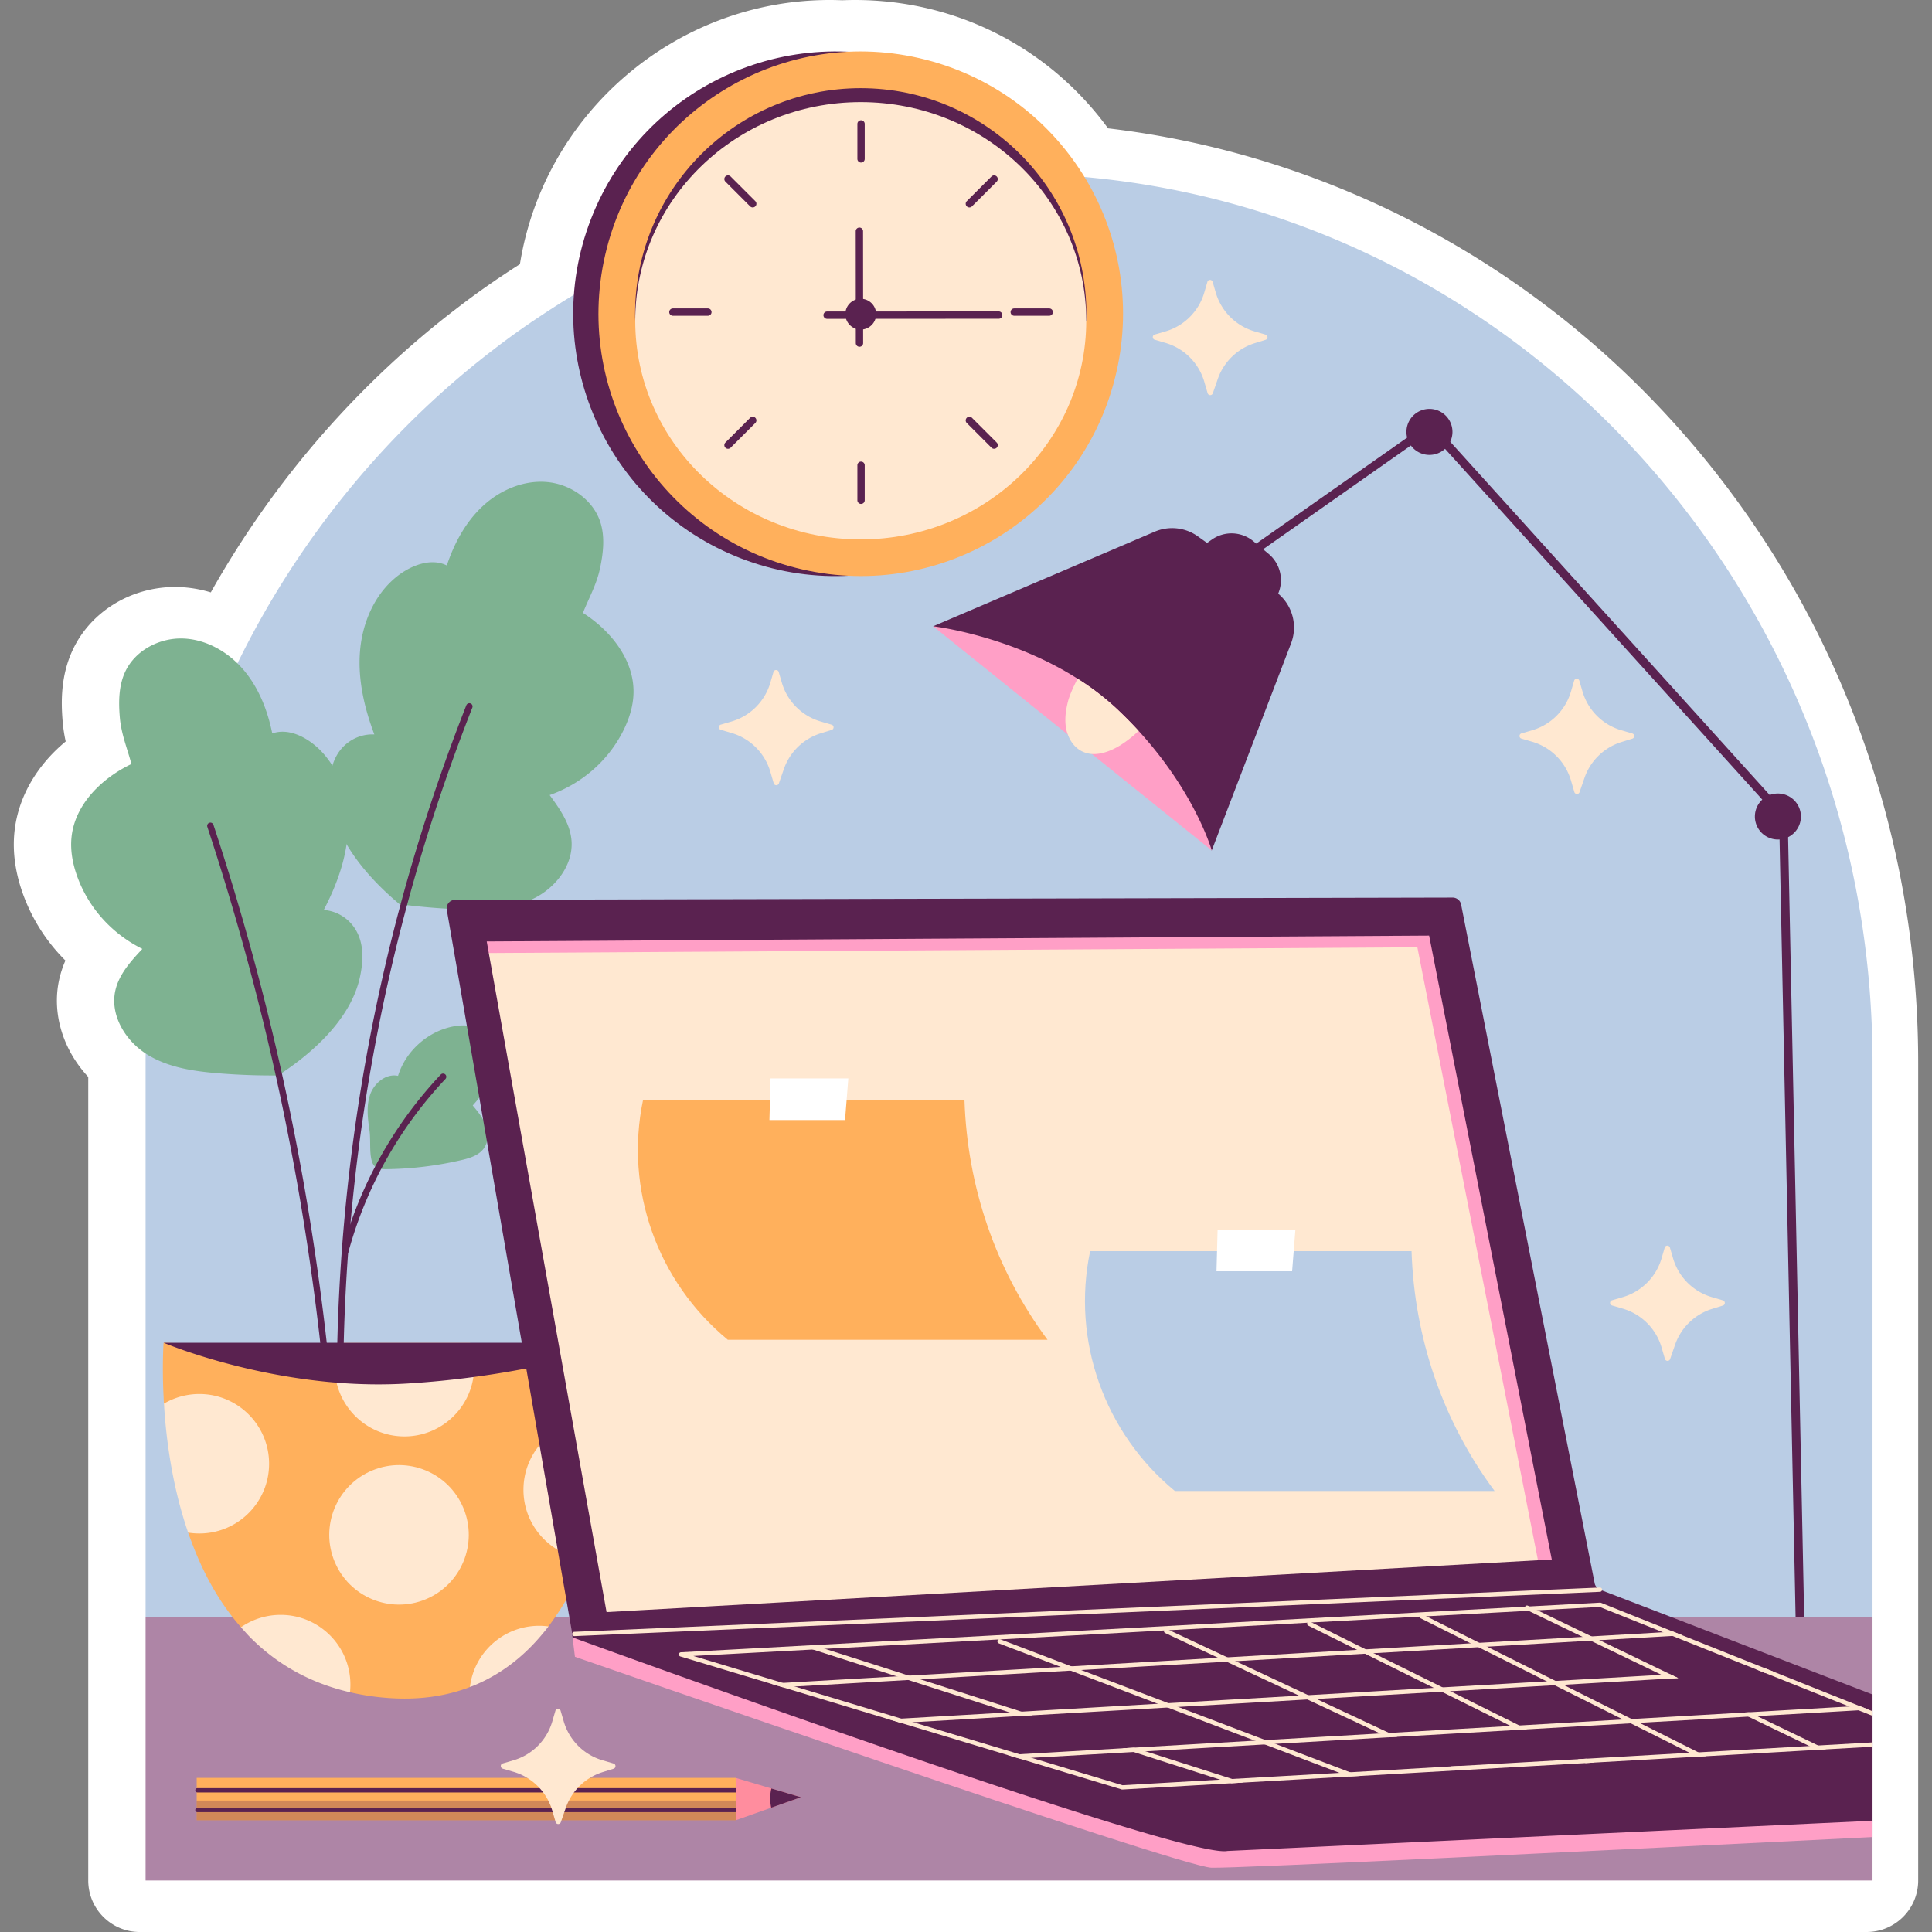 <svg xmlns="http://www.w3.org/2000/svg" version="1.1" xmlns:xlink="http://www.w3.org/1999/xlink" x="0" y="0" viewBox="0 0 512 512" style="enable-background:new 0 0 512 512" xml:space="preserve" class=""><rect x="0" y="0" width="512" height="512" fill="#808080" stroke="none"/><g><path d="M37.035 512c-7.537 0-13.648-6.111-13.648-13.648V285.399c-6.684-7.171-9.71-16.831-7.688-25.868a27.385 27.385 0 0 1 1.635-4.974 47.721 47.721 0 0 1-10.99-16.943c-2.246-5.927-3.088-11.727-2.504-17.239.962-9.063 5.847-17.487 13.569-23.878a40.084 40.084 0 0 1-.791-5.137c-.462-5.342-.566-12.369 2.739-19.308 4.765-10.019 15.379-16.496 27.035-16.496.355 0 .713.005 1.071.019a32.9 32.9 0 0 1 8.401 1.414 249.997 249.997 0 0 1 29.798-42.12c10.823-12.331 22.73-23.481 35.399-33.156a203.504 203.504 0 0 1 9.999-7.264c.322-.233.744-.532 1.255-.85a214.942 214.942 0 0 1 5.469-3.589C144.134 30.216 178.886 0 219.872 0c1.122 0 2.235.027 3.343.071A84.2 84.2 0 0 1 226.558 0c26.846 0 51.446 12.592 67.087 34.012 54.212 6.388 105.058 31.624 143.8 71.513 45.719 47.099 70.895 109.674 70.895 176.201v216.625c0 7.537-6.111 13.648-13.648 13.648H37.035z" style="" fill="#ffffff" data-original="#ffffff" class=""></path><path d="M496.24 281.727v146.836l-348.285 16.493-109.371-16.493V281.727c0-60.735 22.292-116.08 58.893-157.867 10.123-11.533 21.292-22.042 33.416-31.3a189.287 189.287 0 0 1 9.554-6.938c.25-.182.523-.387.774-.523 36.191-24.681 79.548-39.08 126.18-39.08 63.192 0 120.402 26.387 161.802 69.016 41.423 42.674 67.037 101.589 67.037 166.692z" style="" fill="#bacde5" data-original="#bacde5"></path><path d="M477.262 442.871a1.137 1.137 0 0 1-1.137-1.114l-4.638-224.921-92.546-102.319-75.261 52.854a1.137 1.137 0 0 1-1.307-1.862l76.083-53.432a1.135 1.135 0 0 1 1.497.168l93.505 103.38c.184.203.289.465.294.74L478.4 441.71a1.139 1.139 0 0 1-1.114 1.161h-.024z" style="" fill="#5a2250" data-original="#5a2250"></path><path d="M384.917 114.461a6.098 6.098 0 1 1-12.196 0 6.098 6.098 0 0 1 12.196 0zM477.262 216.389a6.098 6.098 0 1 1-12.196 0 6.098 6.098 0 0 1 12.196 0zM332.161 143.433l4.017 3.331a9.073 9.073 0 0 1 2.552 10.551 11.727 11.727 0 0 1 3.415 13.18l-21.027 54.899-31.563-39.033-42.262-20.389 58.729-25.076a11.726 11.726 0 0 1 11.422 1.243l2.439 1.742 1.284-.898a9.074 9.074 0 0 1 10.994.45z" style="" fill="#5a2250" data-original="#5a2250"></path><path d="m321.13 225.383-31.778-25.568-6.347-5.118-35.713-28.73s20.131 2.343 38.284 13.899a69.769 69.769 0 0 1 10.487 8.075 112.66 112.66 0 0 1 5.687 5.755c15.104 16.537 19.38 31.687 19.38 31.687z" style="" fill="#ff9fc6" data-original="#ff9fc6"></path><path d="M301.749 193.696a30.812 30.812 0 0 1-4.8 3.776c-2.275 1.41-5.027 2.525-7.598 2.343a7.38 7.38 0 0 1-2.479-.637c-1.843-.864-3.185-2.57-3.867-4.481a6.8 6.8 0 0 1-.409-1.319c-.523-2.434-.205-4.982.409-7.393.387-1.547 1.297-3.708 2.57-6.119a69.769 69.769 0 0 1 10.487 8.075 111.838 111.838 0 0 1 5.687 5.755z" style="" fill="#ffe8d1" data-original="#ffe8d1"></path><path d="M38.584 428.563h457.655v69.789H38.584z" style="" fill="#ae85a6" data-original="#ae85a6"></path><path d="M97.912 299.499c-.469-3.175-.881-6.506.219-9.522s4.219-5.548 7.355-4.864c2.072-6.727 8.162-12.041 15.107-13.184 1.383-.228 2.815-.3 4.174.038 4.105 1.019 6.516 5.678 6.171 9.893-.345 4.215-2.826 7.96-5.661 11.098 1.353 1.606 2.699 3.277 3.432 5.245.732 1.969.76 4.315-.429 6.046-1.323 1.927-3.775 2.671-6.053 3.199a92.546 92.546 0 0 1-19.066 2.384c-2.157.042-4.012.136-4.653-2.234-.658-2.426-.219-5.546-.596-8.099zM73.698 285.005a176.4 176.4 0 0 1-15.762-.568c-6.639-.537-13.485-1.534-19.11-5.1s-9.714-10.329-8.259-16.828c.97-4.334 4.125-7.795 7.161-11.037-7.836-3.896-13.973-10.511-17.074-18.694-1.323-3.491-2.087-7.254-1.693-10.966.921-8.667 8.003-15.584 15.868-19.338-1.119-4.187-2.696-7.965-3.067-12.283-.357-4.154-.328-8.506 1.464-12.27 2.669-5.609 9.09-8.928 15.297-8.707 6.207.221 12.042 3.613 16.056 8.353 4.014 4.74 6.345 10.72 7.576 16.808 4.475-1.595 9.551 1.187 12.865 4.591 5.25 5.393 7.515 13.222 7.214 20.743-.301 7.52-2.955 14.777-6.437 21.449 3.649.262 6.896 2.39 8.668 5.59 2.073 3.743 1.805 8.345.85 12.516-2.465 10.762-12.334 19.762-21.617 25.741z" style="" fill="#7eb291" data-original="#7eb291"></path><path d="M105.895 239.63a176.205 176.205 0 0 0 15.714 1.346c6.655.272 13.571.112 19.588-2.745s10.895-9.075 10.238-15.703c-.437-4.42-3.15-8.238-5.77-11.823 8.25-2.917 15.144-8.74 19.214-16.487 1.736-3.305 2.951-6.948 3.009-10.68.137-8.714-6.055-16.44-13.407-21.119 1.619-4.02 3.642-7.579 4.534-11.821.858-4.08 1.356-8.403.034-12.358-1.969-5.891-7.94-9.963-14.129-10.497-6.188-.533-12.392 2.126-16.95 6.345-4.559 4.219-7.597 9.872-9.558 15.765-4.248-2.126-9.624.021-13.326 2.998-5.865 4.717-9.063 12.214-9.675 19.715-.613 7.501 1.142 15.026 3.79 22.071-3.653-.182-7.135 1.536-9.282 4.498-2.511 3.464-2.803 8.065-2.361 12.32 1.141 10.985 9.847 21.115 18.337 28.175z" style="" fill="#7eb291" data-original="#7eb291"></path><path d="m164.232 377.686-8.921 35.515c-2.406 5.855-5.366 11.477-8.985 16.48-.32.447-.639.894-.98 1.341l-20.803 16.033c-.341.17-.681.277-1.022.405-6.238 2.214-13.393 3.172-21.611 2.448a63.265 63.265 0 0 1-9.156-1.448L63.86 431.235c-6.026-6.835-10.284-14.926-13.308-23.208-.255-.639-.468-1.256-.702-1.874l-6.409-34.174c-.064-.894-.085-1.789-.128-2.64-.362-8.134.043-13.499.043-13.499l57.838 2.281 64.57-2.281c.001.001.129 9.177-1.532 21.846z" style="" fill="#ffb05c" data-original="#ffb05c"></path><path d="M125.672 362.186c0 .937-.064 1.853-.213 2.747-1.32 8.9-9.007 15.735-18.269 15.735-8.751 0-16.076-6.09-17.992-14.244a18.624 18.624 0 0 1-.49-4.237c0-2.236.383-4.365 1.129-6.345h34.706c.746 1.979 1.129 4.108 1.129 6.344z" style="" fill="#ffe8d1" data-original="#ffe8d1"></path><path d="M165.765 355.841s-15.692 5.813-40.306 9.092a241.972 241.972 0 0 1-17.311 1.703c-6.515.405-12.882.277-18.95-.213-25.827-2.087-45.842-10.582-45.842-10.582h122.409z" style="" fill="#5a2250" data-original="#5a2250"></path><path d="M71.313 387.906c0 10.22-8.283 18.482-18.482 18.482-1.022 0-2.023-.085-2.981-.234-.107-.341-.234-.703-.341-1.043-3.875-11.647-5.451-23.464-6.026-32.598-.021-.17-.021-.362-.042-.532a18.462 18.462 0 0 1 9.39-2.555c10.2-.001 18.482 8.282 18.482 18.48z" style="" fill="#ffe8d1" data-original="#ffe8d1"></path><circle cx="105.736" cy="406.755" r="18.483" style="" transform="rotate(-22.5 105.729 406.736)" fill="#ffe8d1" data-original="#ffe8d1"></circle><path d="M164.232 377.686c-.043.511-.128 1.022-.192 1.554a96.174 96.174 0 0 1-.511 3.322v.043c-1.49 9.518-4.003 20.398-8.219 30.597-9.326-.958-16.587-8.836-16.587-18.397 0-10.22 8.261-18.503 18.481-18.503 2.493 0 4.857.49 7.028 1.384zM145.346 431.023c-.49.66-1.001 1.299-1.533 1.916-4.748 5.749-10.582 10.454-17.672 13.499-.532.234-1.043.447-1.597.618 1.107-9.134 8.9-16.203 18.333-16.203.83 0 1.66.064 2.469.17zM92.861 446.439c0 .682-.042 1.363-.106 2.023-10.667-2.449-19.078-7.41-25.657-13.776a33.25 33.25 0 0 1-2.087-2.172c-.383-.426-.788-.852-1.15-1.277a18.448 18.448 0 0 1 10.518-3.279c10.221-.001 18.482 8.282 18.482 18.481z" style="" fill="#ffe8d1" data-original="#ffe8d1"></path><path d="M86.391 362.825a.853.853 0 0 1-.847-.765 677.389 677.389 0 0 0-30.597-142.932.85.85 0 0 1 .542-1.077.845.845 0 0 1 1.077.542 679.089 679.089 0 0 1 30.675 143.292.852.852 0 0 1-.85.94zM90.163 360.507h-.014a.855.855 0 0 1-.839-.867c1.006-59.368 12.539-117.486 34.276-172.738a.853.853 0 0 1 1.588.624c-21.662 55.063-33.155 112.98-34.158 172.143a.853.853 0 0 1-.853.838z" style="" fill="#5a2250" data-original="#5a2250"></path><path d="M91.475 332.541a.853.853 0 0 1-.823-1.076 110.365 110.365 0 0 1 26.151-46.694.853.853 0 0 1 1.242 1.17 108.66 108.66 0 0 0-25.746 45.97.855.855 0 0 1-.824.63z" style="" fill="#5a2250" data-original="#5a2250"></path><path d="M496.24 482.52v4.322c-70.221 3.503-169.491 8.371-175.224 8.121-8.894-.387-168.649-55.89-168.649-55.89l-.637-5.164 46.951 2.98 7.302.751 16.355 1.706 5.642.591 30.004 3.139 7.029.728 29.708 3.116 4.436.455 28.321 2.957 7.029.728 17.311 1.82 3.48.364 41.696 4.345 4.731.5 2.32.25 39.649 4.14 3.253.341 10.85 1.137 7.052.728 31.391 17.835z" style="" fill="#ff9fc6" data-original="#ff9fc6"></path><path d="m442.965 428.563 53.274 20.495v33.461l-170.947 8.007c-11.715 2.343-173.13-56.436-173.13-56.436-.227-.068-.341-.114-.432-.182l-.068-.523c0-.091 0-.182-.023-.318v-.114l-.114-.705-.046-.296-.591-3.389-32.483-187.439a2.262 2.262 0 0 1 2.229-2.661l264.348-.591c1.069 0 2.025.773 2.229 1.843l35.395 179.887c.091.455.318.842.637 1.137.228.25.501.432.796.546l.523.205 18.403 7.073z" style="" fill="#5a2250" data-original="#5a2250"></path><path d="M152.216 433.59a.57.57 0 0 1-.569-.544.57.57 0 0 1 .544-.593l271.818-11.746a.57.57 0 0 1 .049 1.137L152.24 433.59h-.024z" style="" fill="#ffe8d1" data-original="#ffe8d1"></path><path d="m411.238 413.276-3.662.205-278.042-160.915-.546-3.071 249.744-1.547z" style="" fill="#ff9fc6" data-original="#ff9fc6"></path><path d="m407.576 413.481-246.833 13.74-31.209-174.655 246.081-1.524zM215.423 437.139l3.207-.182 45.927-2.479.569-.023h.023l43.334-2.366 1.41-.068 36.578-1.979 1.115-.068h.023l26.092-1.41 2.525-.137 1.774-.091 27.069-1.456 2.343-.136h.023l16.492-.887 6.779 2.707 10.009 4.004 2.502.978 22.156 8.849 2.502 1.001 22.156 8.849 2.502 1.001 3.708 1.479v-1.228l-1.024-.409-2.502-1.001-22.156-8.849-2.502-1.001-22.133-8.826-2.502-1.001-9.622-3.844-9.577-3.822c-.068-.023-.137-.045-.227-.023l-18.698 1.001-1.137.068-51.364 2.775-137.235 7.416h-.023l-.455.023h-.023l-16.378.887-18.243.978a.56.56 0 0 0-.523.5.554.554 0 0 0 .387.614l23.885 7.188 3.185.955 28.184 8.508 3.185.955 28.184 8.485 3.184.955 27.138 8.189a.382.382 0 0 0 .159.023h.046l28.866-1.661h.023l3.162-.182h.045l28.025-1.592 2.798-.159 26.251-1.501h.023l2.366-.137h.023l31.164-1.774 2.275-.136h.023l27.342-1.547 2.298-.136 12.716-.728 16.765-.955 2.343-.136 12.284-.705v-1.137l-14.422.819-2.343.136-21.679 1.251-7.711.432-2.32.114h-.023l-27.32 1.57h-.028l-2.275.137-31.278 1.774h-.023l-2.366.136h-.023l-26.66 1.547h-.023l-2.753.159h-.023l-28.457 1.615-3.185.182-25.864 1.479-24.067-7.256-3.184-.955-28.207-8.485-3.162-.955-28.207-8.508-3.185-.955-23.703-7.143 22.224-1.206 9.444-.504z" style="" fill="#ffe8d1" data-original="#ffe8d1"></path><path d="m270.727 453.608 2.98.955-3.162.182h-.023l-2.98-.955h-.023l-26.819-8.576-3.003-.955h-.023l-22.247-7.12-.273-.091a.561.561 0 0 1-.364-.705.518.518 0 0 1 .273-.341h.023a.51.51 0 0 1 .409-.045l.045.023h.023l3.071.978 22.201 7.097h.023l3.025.978 26.819 8.576h.025zM329.506 472.397l-3.161.182h-.023l-2.98-.955-22.93-7.325-3.025-.978 3.162-.182 3.025.978h.023l22.93 7.325zM360.375 470.645l-2.798.159-2.57-.978h-.023l-19.79-7.529h-.023l-2.593-1.001h-.023l-23.111-8.78-2.593-1.001h-.023l-23.111-8.78-2.57-.978h-.023l-16.446-6.256a.599.599 0 0 1-.113-1.024.6.6 0 0 1 .523-.045l.046.023h.023l18.744 7.143h.046l2.57.978 23.111 8.781 2.616 1.001 23.111 8.78 2.616 1.001h.023l19.768 7.529h.023l2.59.977zM444.745 444.713l-2.32.136h-.023l-2.093-1.001-18.767-9.053h-.023l-2.093-1.001-14.354-6.915-.66-.318c-.273-.137-.409-.478-.273-.751 0 0 0-.023.023-.023.159-.273.455-.387.751-.25l.387.182 2.116 1.024h.023l14.331 6.915 2.093 1.001h.023l18.767 9.053 2.092 1.001zM483.961 463.594l-2.343.136-2.138-1.023-16.151-7.78h-.022l-2.116-1.024 2.343-.136 2.116 1.023h.022l16.151 7.78zM452.138 465.414l-2.297.136-2.07-1.046h-.023l-15.582-7.802h-.023l-2.025-1.024h-.023l-18.107-9.076h-.023l-2.025-1.024h-.023l-18.107-9.053h-.023l-2.025-1.024h-.023l-13.216-6.62a.523.523 0 0 1-.296-.455.451.451 0 0 1 .046-.296.573.573 0 0 1 .773-.273l.955.478 14.035 7.029h.023l2.025 1.024h.023l18.13 9.076h.023l2.025 1.024h.023l18.107 9.076h.023l2.002 1.001h.023l15.627 7.825 2.048 1.024zM402.662 457.27l2.047 1.024-2.275.136h-.023l-2.047-1.024h-.023l-18.266-9.076h-.023l-2.047-1.024h-.023l-18.243-9.053h-.023l-2.047-1.024h-.023l-12.921-6.415a.555.555 0 0 1-.273-.751s0-.023.023-.023c.159-.273.478-.387.751-.25l.364.182h.023l14.331 7.12 2.07 1.024 18.266 9.053h.023l2.047 1.024h.023l18.266 9.076h.023zM422.475 467.097l-2.275.136-2.07-1.023 2.275-.137h.023zM368.154 459.249l2.161 1.024-2.388.136-2.161-1.024h-.023l-19.267-9.008-2.161-1.001h-.023l-19.244-9.008h-.023l-2.184-1.024-14.058-6.574a.56.56 0 0 1-.296-.682c0-.023 0-.068.023-.091.137-.273.478-.409.751-.273l.637.296 15.354 7.188h.023l2.161 1.024h.023l19.244 9.008h.023l2.138 1.001h.023l19.244 9.008h.023zM389.014 469.008l-2.366.136h-.023l-2.161-1.024 2.366-.136h.023z" style="" fill="#ffe8d1" data-original="#ffe8d1"></path><path d="m445.928 433.408-2.707.136-19.336 1.115h-.022l-2.321.137h-.022l-27.411 1.592h-.023l-2.274.136h-.023l-27.775 1.593-2.274.136h-.023l-34.258 1.979h-.023l-2.388.137h-.023l-38.511 2.206-2.798.159-39.831 2.298-3.184.182-30.05 1.729-3.275.182-3.185-.956 3.276-.182 30.208-1.729h.023l3.139-.204h.023l40.263-2.298h.022l2.753-.159h.045l38.898-2.252 2.412-.137h.022l34.372-1.979h.022l2.275-.136 27.798-1.592h.022l2.275-.137h.023l27.365-1.569 2.343-.137 18.949-1.092 2.707-.159zM444.745 444.713l-2.32.137h-.023l-28.093 1.638h-.023l-2.297.113h-.023l-27.593 1.593h-.023l-2.274.136h-.023l-33.166 1.911h-.023l-2.388.136-34.235 1.98-2.798.159-35.713 2.047h-.023l-3.162.182h-.023l-28.502 1.661-3.276.182-3.184-.956 3.298-.182 28.662-1.66h.022l3.162-.182h.023l36.1-2.093h.023l2.775-.159 34.667-1.979h.023l2.388-.137h.023l33.257-1.933h.023l2.274-.137h.023l27.616-1.592h.022l2.298-.114h.023l28.047-1.615 2.343-.137zM470.563 443.235l-2.684.159-2.502-1.001 2.684-.159zM495.221 453.084l-2.684.16-26.865 1.546h-.022l-2.321.137h-.022l-28.844 1.638h-.023l-2.274.136h-.023l-27.434 1.593-2.274.136h-.023l-32.074 1.843h-.023l-2.388.136-29.936 1.729h-.023l-2.775.159h-.022l-31.574 1.82h-.023l-3.162.182-27.001 1.547-3.298.182-3.185-.956 3.299-.182 27.137-1.569h.023l3.162-.182 32.006-1.843h.022l2.776-.159 30.39-1.752h.023l2.366-.136h.022l32.188-1.843h.023l2.274-.136h.023l27.434-1.592h.022l2.298-.114h.022l28.753-1.661 2.343-.136 26.501-1.524 2.684-.159z" style="" fill="#ffe8d1" data-original="#ffe8d1"></path><path d="M192.871 355.051H277.6c-13.738-18.517-21.252-40.503-22.005-63.548h-85.182c-4.947 23.701 3.78 48.143 22.458 63.548z" style="" fill="#ffb05c" data-original="#ffb05c"></path><path d="m204.196 285.793-.29 11.035h20.037l.871-11.035z" style="" fill="#ffffff" data-original="#ffffff" class=""></path><path d="M311.351 395.126h84.729c-13.738-18.517-21.252-40.503-22.004-63.548h-85.182c-4.948 23.7 3.779 48.142 22.457 63.548z" style="" fill="#bacde5" data-original="#bacde5"></path><path d="m322.677 325.867-.291 11.035h20.037l.871-11.035z" style="" fill="#ffffff" data-original="#ffffff" class=""></path><circle cx="221.421" cy="83.148" r="69.499" style="" transform="rotate(-68.814 221.421 83.15)" fill="#5a2250" data-original="#5a2250"></circle><circle cx="228.106" cy="83.148" r="69.499" style="" transform="rotate(-77.056 228.105 83.146)" fill="#ffb05c" data-original="#ffb05c"></circle><path d="M287.905 83.143c0 .619 0 1.239-.039 1.858H168.344c-.039-.619-.039-1.239-.039-1.858 0-33.016 26.784-59.78 59.8-59.78s59.8 26.764 59.8 59.78z" style="" fill="#5a2250" data-original="#5a2250"></path><ellipse cx="228.105" cy="85.001" rx="59.761" ry="57.942" style="" fill="#ffe8d1" data-original="#ffe8d1"></ellipse><path d="M232.188 83.259a4.082 4.082 0 1 1-8.164 0 4.082 4.082 0 0 1 8.164 0z" style="" fill="#5a2250" data-original="#5a2250"></path><path d="M227.772 91.897a.972.972 0 0 1-.972-.969l-.024-29.651a.972.972 0 0 1 1.944 0l.024 29.644a.97.97 0 0 1-.969.975l-.003.001z" style="" fill="#5a2250" data-original="#5a2250"></path><path d="M219.195 84.496a.972.972 0 0 1-.003-1.944l45.474-.023a.972.972 0 0 1 0 1.944l-45.467.023h-.004zM228.189 43.082a.972.972 0 0 1-.972-.972v-9.267a.972.972 0 0 1 1.944 0v9.267a.972.972 0 0 1-.972.972zM228.189 133.542a.972.972 0 0 1-.972-.972v-9.267a.972.972 0 0 1 1.944 0v9.267a.972.972 0 0 1-.972.972zM256.896 54.972a.972.972 0 0 1-.688-1.659l6.552-6.552a.972.972 0 1 1 1.375 1.375l-6.552 6.552a.967.967 0 0 1-.687.284zM192.931 118.937a.972.972 0 0 1-.688-1.659l6.552-6.552a.972.972 0 1 1 1.375 1.375l-6.552 6.552a.967.967 0 0 1-.687.284zM278.053 83.679h-9.267a.972.972 0 0 1 0-1.944h9.267a.972.972 0 0 1 0 1.944zM187.593 83.679h-9.267a.972.972 0 0 1 0-1.944h9.267a.972.972 0 0 1 0 1.944zM263.448 118.937a.969.969 0 0 1-.688-.284l-6.552-6.552a.972.972 0 1 1 1.375-1.375l6.552 6.552a.972.972 0 0 1-.687 1.659zM199.483 54.972a.969.969 0 0 1-.688-.284l-6.552-6.552a.972.972 0 1 1 1.375-1.375l6.552 6.552a.972.972 0 0 1-.687 1.659z" style="" fill="#5a2250" data-original="#5a2250"></path><path d="M52.127 471.16H195v11.228H52.127z" style="" fill="#ffb05c" data-original="#ffb05c"></path><path d="M52.127 477.161H195v5.227H52.127z" style="opacity:0.28;" fill="#5a2250" data-original="#5a2250"></path><path d="M195 475.02H52.321a.569.569 0 1 1 0-1.138H195a.569.569 0 1 1 0 1.138zM195 480.247H52.321a.569.569 0 1 1 0-1.138H195a.569.569 0 1 1 0 1.138z" style="" fill="#5a2250" data-original="#5a2250"></path><path d="m212.238 476.287-7.87 2.775-9.372 3.322v-11.215l9.417 2.798z" style="" fill="#ff8d9e" data-original="#ff8d9e"></path><path d="m212.238 476.287-7.871 2.775c-.341-1.683-.341-3.458.046-5.095l7.825 2.32z" style="" fill="#5a2250" data-original="#5a2250"></path><path d="m429.658 193.524 2.908.851c.686.201.694 1.17.011 1.381l-2.838.879a15.144 15.144 0 0 0-9.827 9.497l-1.32 3.799c-.23.663-1.176.64-1.374-.034l-.89-3.043a15.146 15.146 0 0 0-10.282-10.282l-2.842-.832c-.691-.202-.691-1.182 0-1.384l2.842-.832a15.146 15.146 0 0 0 10.282-10.282l.832-2.842c.202-.692 1.182-.692 1.384 0l.832 2.842a15.144 15.144 0 0 0 10.282 10.282zM453.664 343.754l2.908.851c.686.201.694 1.17.011 1.381l-2.838.879a15.144 15.144 0 0 0-9.827 9.497l-1.32 3.799c-.23.663-1.176.64-1.374-.034l-.89-3.043a15.146 15.146 0 0 0-10.282-10.282l-2.842-.832c-.692-.202-.692-1.182 0-1.384l2.842-.832a15.146 15.146 0 0 0 10.282-10.282l.832-2.842c.202-.692 1.182-.692 1.384 0l.832 2.842a15.144 15.144 0 0 0 10.282 10.282zM217.478 191.201l2.908.851c.686.201.694 1.17.011 1.381l-2.838.879a15.144 15.144 0 0 0-9.827 9.497l-1.32 3.799c-.23.663-1.176.64-1.373-.034l-.89-3.043a15.146 15.146 0 0 0-10.282-10.282l-2.842-.832c-.692-.202-.692-1.182 0-1.384l2.842-.832a15.146 15.146 0 0 0 10.282-10.282l.832-2.842c.202-.692 1.182-.692 1.384 0l.832 2.842a15.14 15.14 0 0 0 10.281 10.282zM159.685 466.5l2.908.851c.686.201.694 1.17.011 1.381l-2.838.879a15.144 15.144 0 0 0-9.827 9.497l-1.32 3.799c-.23.663-1.176.64-1.373-.034l-.89-3.043a15.146 15.146 0 0 0-10.282-10.282l-2.842-.832c-.692-.202-.692-1.182 0-1.384l2.842-.832a15.146 15.146 0 0 0 10.282-10.282l.832-2.842c.202-.691 1.182-.691 1.384 0l.832 2.842a15.14 15.14 0 0 0 10.281 10.282zM332.473 87.822l2.908.851c.686.201.694 1.17.011 1.381l-2.838.879a15.144 15.144 0 0 0-9.827 9.497l-1.32 3.799c-.23.663-1.176.64-1.374-.034l-.89-3.043a15.146 15.146 0 0 0-10.282-10.282l-2.842-.832c-.692-.202-.692-1.182 0-1.384l2.842-.832a15.146 15.146 0 0 0 10.282-10.282l.832-2.842c.202-.692 1.182-.692 1.384 0l.832 2.842a15.148 15.148 0 0 0 10.282 10.282z" style="" fill="#ffe8d1" data-original="#ffe8d1"></path></g></svg>